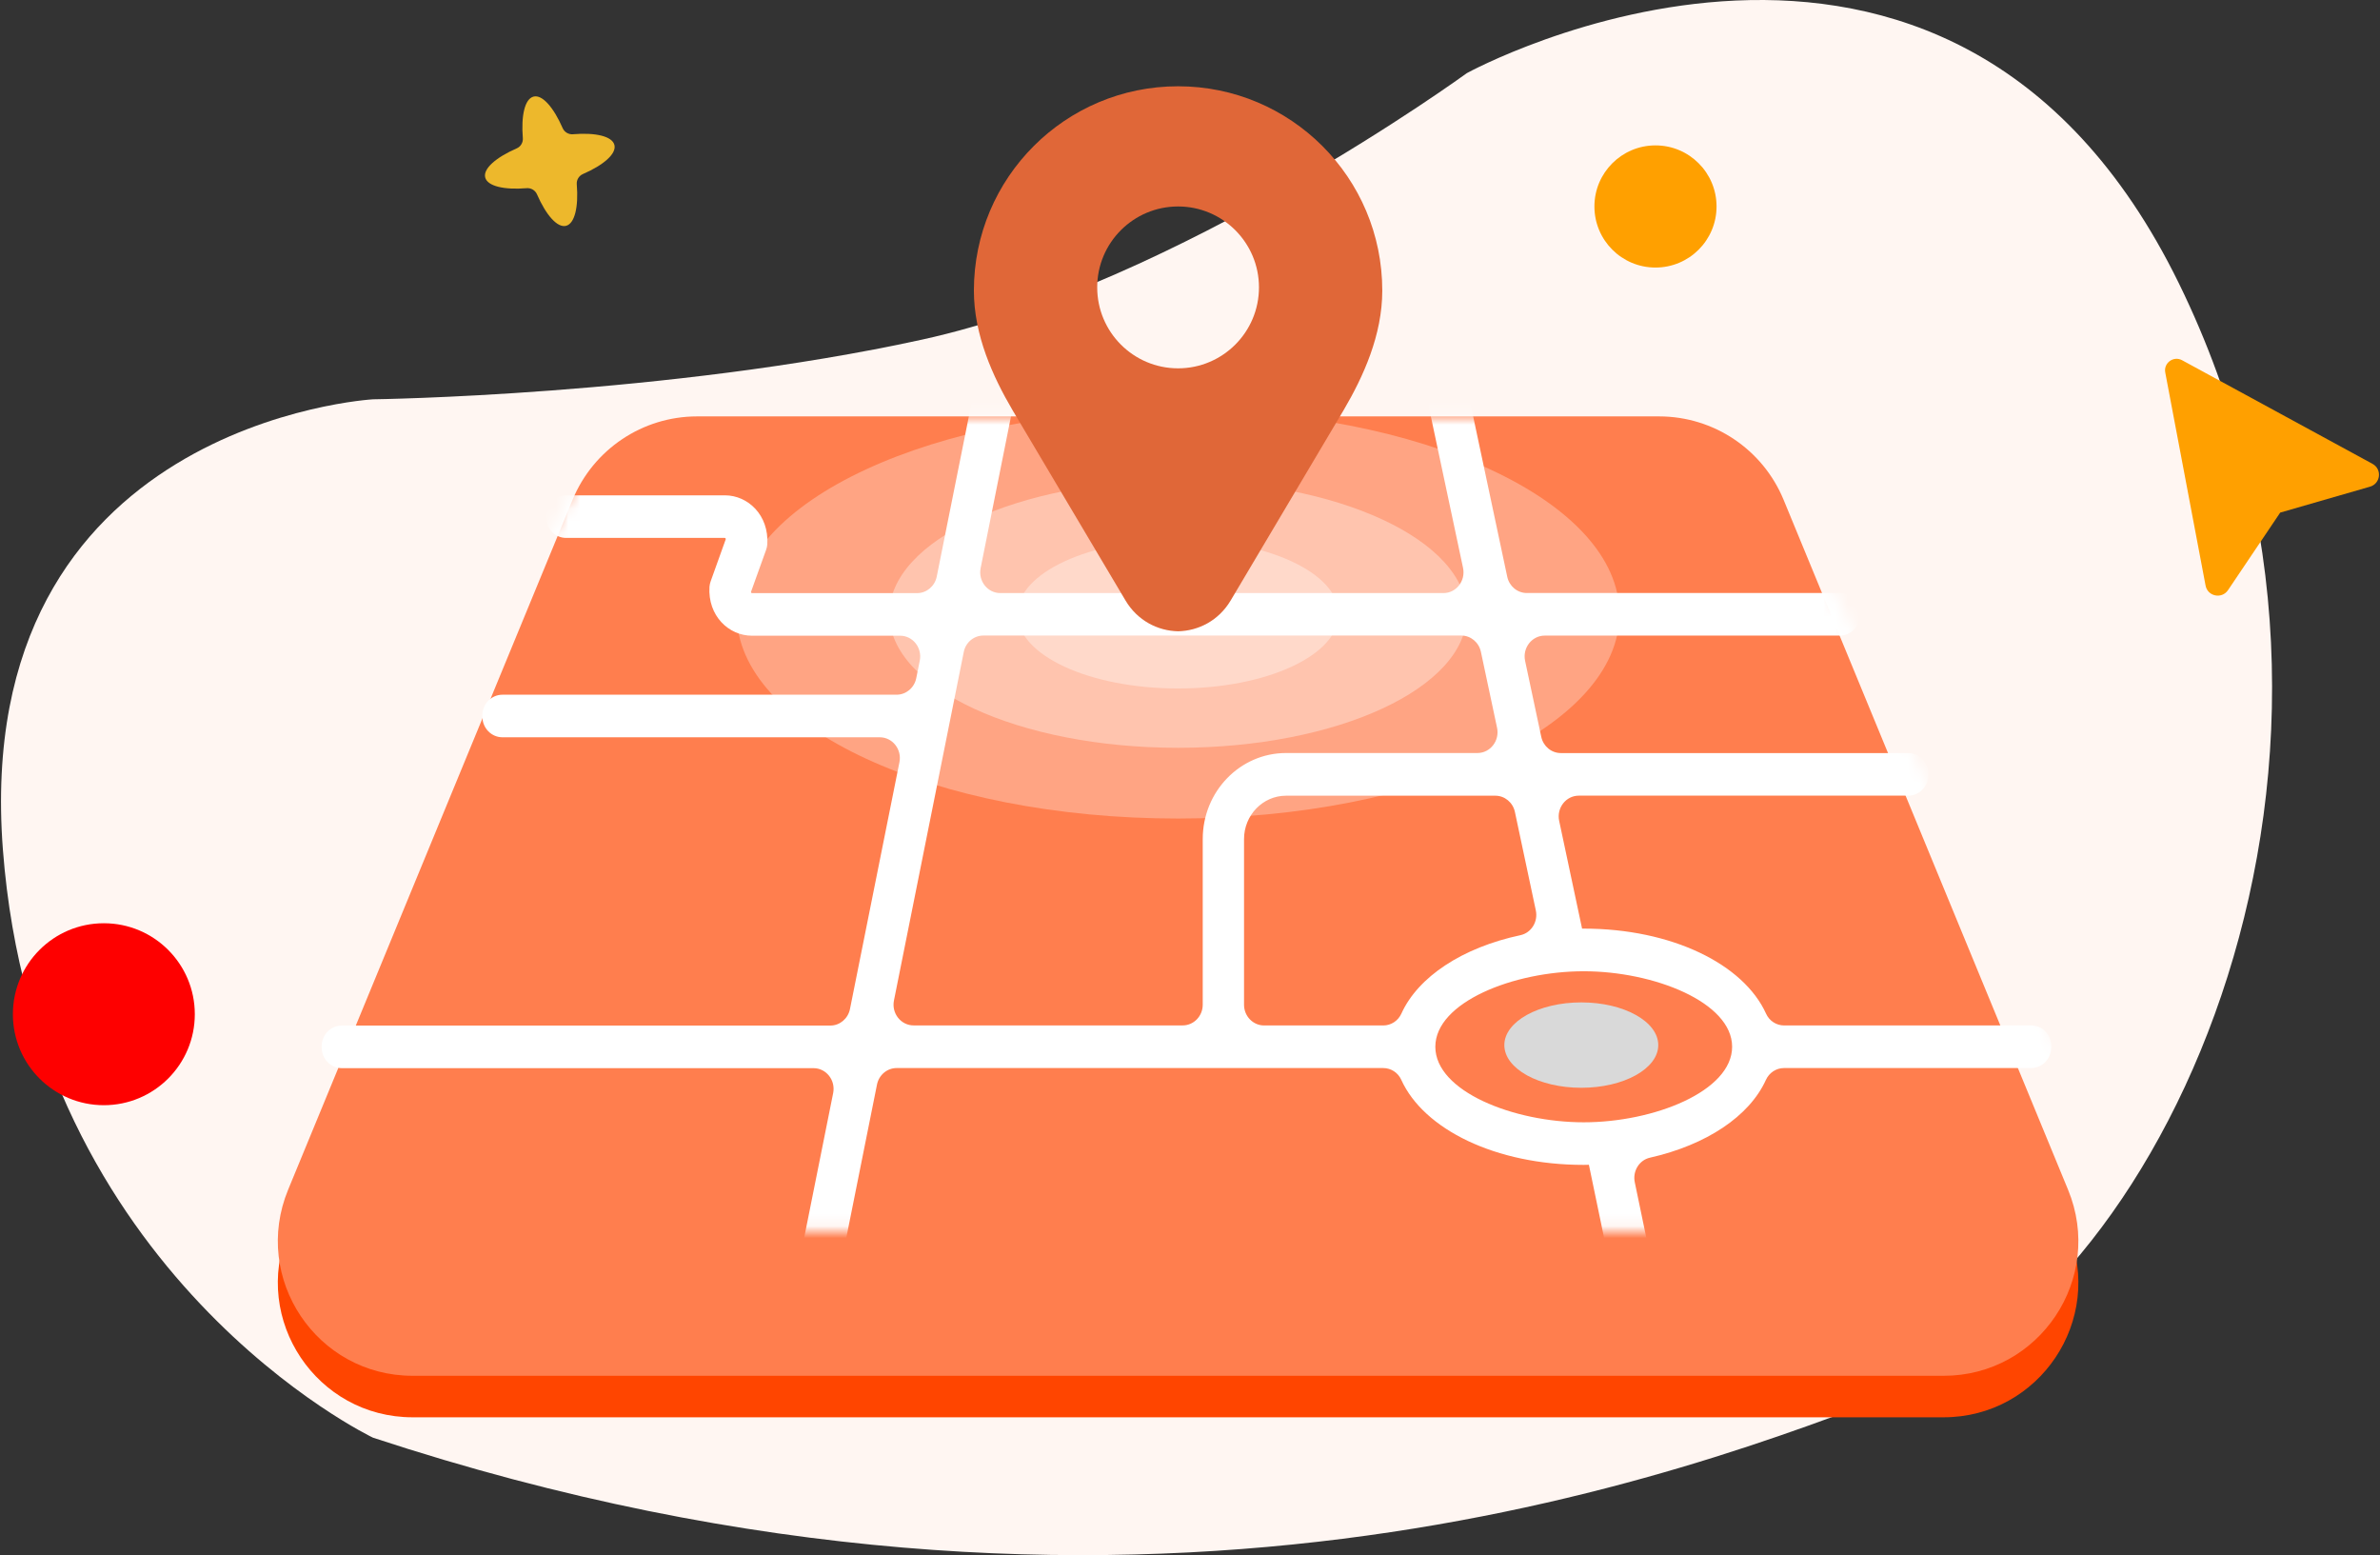 <svg width="199" height="130" viewBox="0 0 199 130" fill="none" xmlns="http://www.w3.org/2000/svg">
<rect x="0" y="0" width="199" height="130" fill="#333333" stroke="none"/>
<path d="M31.191 120.181C31.191 120.181 2.965 106.738 0.242 71.019C-2.481 35.299 31.191 33.379 31.191 33.379C31.191 33.379 55.702 33.072 77.104 28.388C98.507 23.703 122.65 6.112 122.65 6.112C122.65 6.112 162.805 -15.93 182.193 23.703C201.58 63.337 181.278 107.732 159.245 116.17C141.096 123.12 94.778 141.116 31.191 120.181Z" fill="#FFF6F2"/>
<path d="M172.917 102.922L149.132 45.248C147.393 41.031 143.284 38.278 138.722 38.278H103.949H93.06H58.286C53.724 38.278 49.616 41.031 47.876 45.248L24.091 102.922C21.035 110.336 26.482 118.476 34.501 118.476H93.06H103.949H162.507C170.526 118.476 175.977 110.332 172.917 102.922Z" fill="#FF4500"/>
<path d="M172.917 99.452L149.132 41.778C147.393 37.561 143.284 34.808 138.722 34.808H103.949H93.06H58.286C53.724 34.808 49.616 37.561 47.876 41.778L24.091 99.452C21.035 106.866 26.482 115.006 34.501 115.006H93.06H103.949H162.507C170.526 115.011 175.977 106.866 172.917 99.452Z" fill="#FF7E4E"/>
<path d="M132.218 90.931C135.772 90.931 138.653 89.333 138.653 87.362C138.653 85.391 135.772 83.793 132.218 83.793C128.664 83.793 125.783 85.391 125.783 87.362C125.783 89.333 128.664 90.931 132.218 90.931Z" fill="#D9D9D9"/>
<mask id="mask0_263_883" style="mask-type:alpha" maskUnits="userSpaceOnUse" x="23" y="34" width="151" height="69">
<path d="M172.917 89.722L149.132 40.729C147.393 37.147 143.284 34.808 138.722 34.808H103.949H93.06H58.286C53.724 34.808 49.616 37.147 47.876 40.729L24.091 89.722C21.035 96.021 26.482 102.935 34.501 102.935H93.06H103.949H162.507C170.526 102.939 175.977 96.021 172.917 89.722Z" fill="white"/>
</mask>
<g mask="url(#mask0_263_883)">
<path d="M169.844 85.721H149.18C148.532 85.721 147.941 85.342 147.669 84.741C145.792 80.589 139.767 77.626 132.421 77.626C132.373 77.626 132.326 77.626 132.283 77.626L130.367 68.618C130.138 67.535 130.936 66.511 132.007 66.511H159.555C160.483 66.511 161.234 65.736 161.234 64.778V64.684C161.234 63.726 160.483 62.951 159.555 62.951H130.509C129.719 62.951 129.037 62.385 128.869 61.588L127.518 55.239C127.289 54.157 128.088 53.132 129.158 53.132H153.837C154.764 53.132 155.515 52.357 155.515 51.399V51.305C155.515 50.347 154.764 49.572 153.837 49.572H127.665C126.875 49.572 126.193 49.007 126.025 48.209L122.887 33.445C122.689 32.509 121.791 31.917 120.884 32.122L120.794 32.144C119.888 32.349 119.313 33.276 119.512 34.211L122.33 47.469C122.559 48.552 121.761 49.577 120.69 49.577H83.638C82.572 49.577 81.778 48.565 81.994 47.492L84.747 33.743C84.937 32.803 84.35 31.886 83.444 31.694L83.353 31.676C82.443 31.48 81.553 32.086 81.368 33.022L78.325 48.196C78.165 49.002 77.475 49.581 76.681 49.581H62.883C62.866 49.581 62.835 49.581 62.809 49.541C62.784 49.501 62.792 49.474 62.801 49.456L64.057 45.964C64.109 45.817 64.147 45.661 64.156 45.5C64.307 43.068 62.542 41.406 60.613 41.406C60.604 41.406 60.595 41.406 60.582 41.406H47.333C46.405 41.406 45.654 42.181 45.654 43.139V43.233C45.654 44.191 46.405 44.966 47.333 44.966H60.595C60.613 44.97 60.643 44.966 60.669 45.006C60.695 45.046 60.686 45.073 60.677 45.09L59.426 48.579C59.374 48.726 59.335 48.882 59.322 49.042C59.167 51.47 60.923 53.141 62.879 53.141H75.261C76.327 53.141 77.121 54.152 76.905 55.226L76.612 56.687C76.452 57.493 75.761 58.073 74.967 58.073H42.011C41.083 58.073 40.332 58.848 40.332 59.806V59.899C40.332 60.857 41.083 61.632 42.011 61.632H73.56C74.626 61.632 75.421 62.644 75.205 63.717L71.07 84.344C70.91 85.151 70.22 85.73 69.426 85.73H28.576C27.648 85.73 26.897 86.505 26.897 87.463V87.557C26.897 88.514 27.648 89.29 28.576 89.29H68.019C69.085 89.29 69.879 90.301 69.663 91.375L64.652 116.372C64.463 117.312 65.049 118.23 65.956 118.422L66.046 118.439C66.957 118.635 67.846 118.03 68.032 117.094L73.327 90.666C73.487 89.86 74.178 89.281 74.972 89.281H115.654C116.301 89.281 116.892 89.659 117.164 90.261C119.042 94.413 125.067 97.376 132.412 97.376C132.559 97.376 132.706 97.371 132.853 97.367L136.702 115.882C136.897 116.818 137.79 117.415 138.701 117.214L138.791 117.196C139.698 116.996 140.276 116.074 140.082 115.134L136.689 98.828C136.495 97.901 137.061 96.975 137.958 96.774C142.671 95.709 146.275 93.313 147.652 90.274C147.928 89.668 148.519 89.281 149.167 89.281H169.831C170.759 89.281 171.51 88.505 171.51 87.548V87.454C171.528 86.496 170.772 85.721 169.844 85.721ZM82.222 53.127H122.184C122.973 53.127 123.655 53.693 123.824 54.491L125.175 60.839C125.403 61.922 124.605 62.947 123.534 62.947H107.531C103.681 62.947 100.565 66.168 100.565 70.137V83.984C100.565 84.941 99.814 85.717 98.886 85.717H76.392C75.326 85.717 74.531 84.705 74.747 83.632L80.582 54.509C80.738 53.702 81.428 53.127 82.222 53.127ZM115.658 85.721H105.697C104.769 85.721 104.018 84.946 104.018 83.988V70.142C104.018 68.137 105.593 66.515 107.531 66.515H125.028C125.818 66.515 126.5 67.081 126.668 67.878L128.416 76.107C128.614 77.043 128.04 77.978 127.13 78.174C122.287 79.208 118.575 81.64 117.173 84.732C116.901 85.334 116.31 85.721 115.658 85.721ZM132.421 93.816C126.551 93.816 120.013 91.223 120.013 87.503C120.013 83.783 126.551 81.19 132.421 81.19C138.291 81.19 144.829 83.783 144.829 87.503C144.825 91.223 138.286 93.816 132.421 93.816Z" fill="white"/>
</g>
<path opacity="0.3" d="M98.503 68.424C118.886 68.424 135.409 60.77 135.409 51.328C135.409 41.887 118.886 34.233 98.503 34.233C78.121 34.233 61.598 41.887 61.598 51.328C61.598 60.77 78.121 68.424 98.503 68.424Z" fill="white"/>
<path opacity="0.35" d="M98.502 62.511C111.837 62.511 122.646 57.505 122.646 51.329C122.646 45.153 111.837 40.146 98.502 40.146C85.169 40.146 74.359 45.153 74.359 51.329C74.359 57.505 85.169 62.511 98.502 62.511Z" fill="white"/>
<path opacity="0.35" d="M98.502 57.552C105.92 57.552 111.933 54.766 111.933 51.329C111.933 47.891 105.92 45.105 98.502 45.105C91.084 45.105 85.071 47.891 85.071 51.329C85.071 54.766 91.084 57.552 98.502 57.552Z" fill="white"/>
<path d="M98.504 7.212C89.073 7.212 81.43 14.855 81.43 24.29C81.43 28.019 83.018 31.485 84.654 34.273L94.114 50.207C95.111 51.877 96.799 52.736 98.504 52.771C100.208 52.736 101.896 51.877 102.893 50.207L112.353 34.273C113.989 31.485 115.577 28.019 115.577 24.29C115.577 14.855 107.934 7.212 98.504 7.212ZM98.504 30.79C94.77 30.79 91.741 27.76 91.741 24.022C91.741 20.289 94.77 17.259 98.504 17.259C102.237 17.259 105.267 20.289 105.267 24.022C105.267 27.76 102.237 30.79 98.504 30.79Z" fill="#E06738"/>
<path d="M181.044 31.135L184.415 48.947C184.588 49.858 185.775 50.099 186.292 49.331L190.656 42.849L198.166 40.682C199.055 40.423 199.188 39.219 198.373 38.774L182.451 30.112C181.739 29.724 180.893 30.341 181.044 31.135Z" fill="#FFA000"/>
<path d="M138.42 22.365C141.24 22.365 143.526 20.079 143.526 17.259C143.526 14.44 141.24 12.154 138.42 12.154C135.601 12.154 133.315 14.44 133.315 17.259C133.315 20.079 135.601 22.365 138.42 22.365Z" fill="#FFA000"/>
<path d="M8.683 92.386C12.883 92.386 16.288 88.981 16.288 84.781C16.288 80.581 12.883 77.177 8.683 77.177C4.483 77.177 1.078 80.581 1.078 84.781C1.078 88.981 4.483 92.386 8.683 92.386Z" fill="#FE0000"/>
<path d="M51.373 12.118C51.187 11.385 49.784 11.065 47.903 11.221C47.536 11.251 47.191 11.044 47.044 10.707C46.288 8.976 45.343 7.889 44.614 8.074C43.88 8.26 43.561 9.663 43.716 11.544C43.746 11.911 43.539 12.256 43.203 12.403C41.472 13.158 40.384 14.104 40.57 14.833C40.755 15.567 42.158 15.886 44.04 15.731C44.407 15.7 44.752 15.908 44.899 16.244C45.654 17.975 46.599 19.063 47.329 18.877C48.058 18.691 48.382 17.289 48.226 15.407C48.196 15.04 48.403 14.695 48.74 14.548C50.471 13.797 51.558 12.852 51.373 12.118Z" fill="#EDB82C"/>
</svg>
